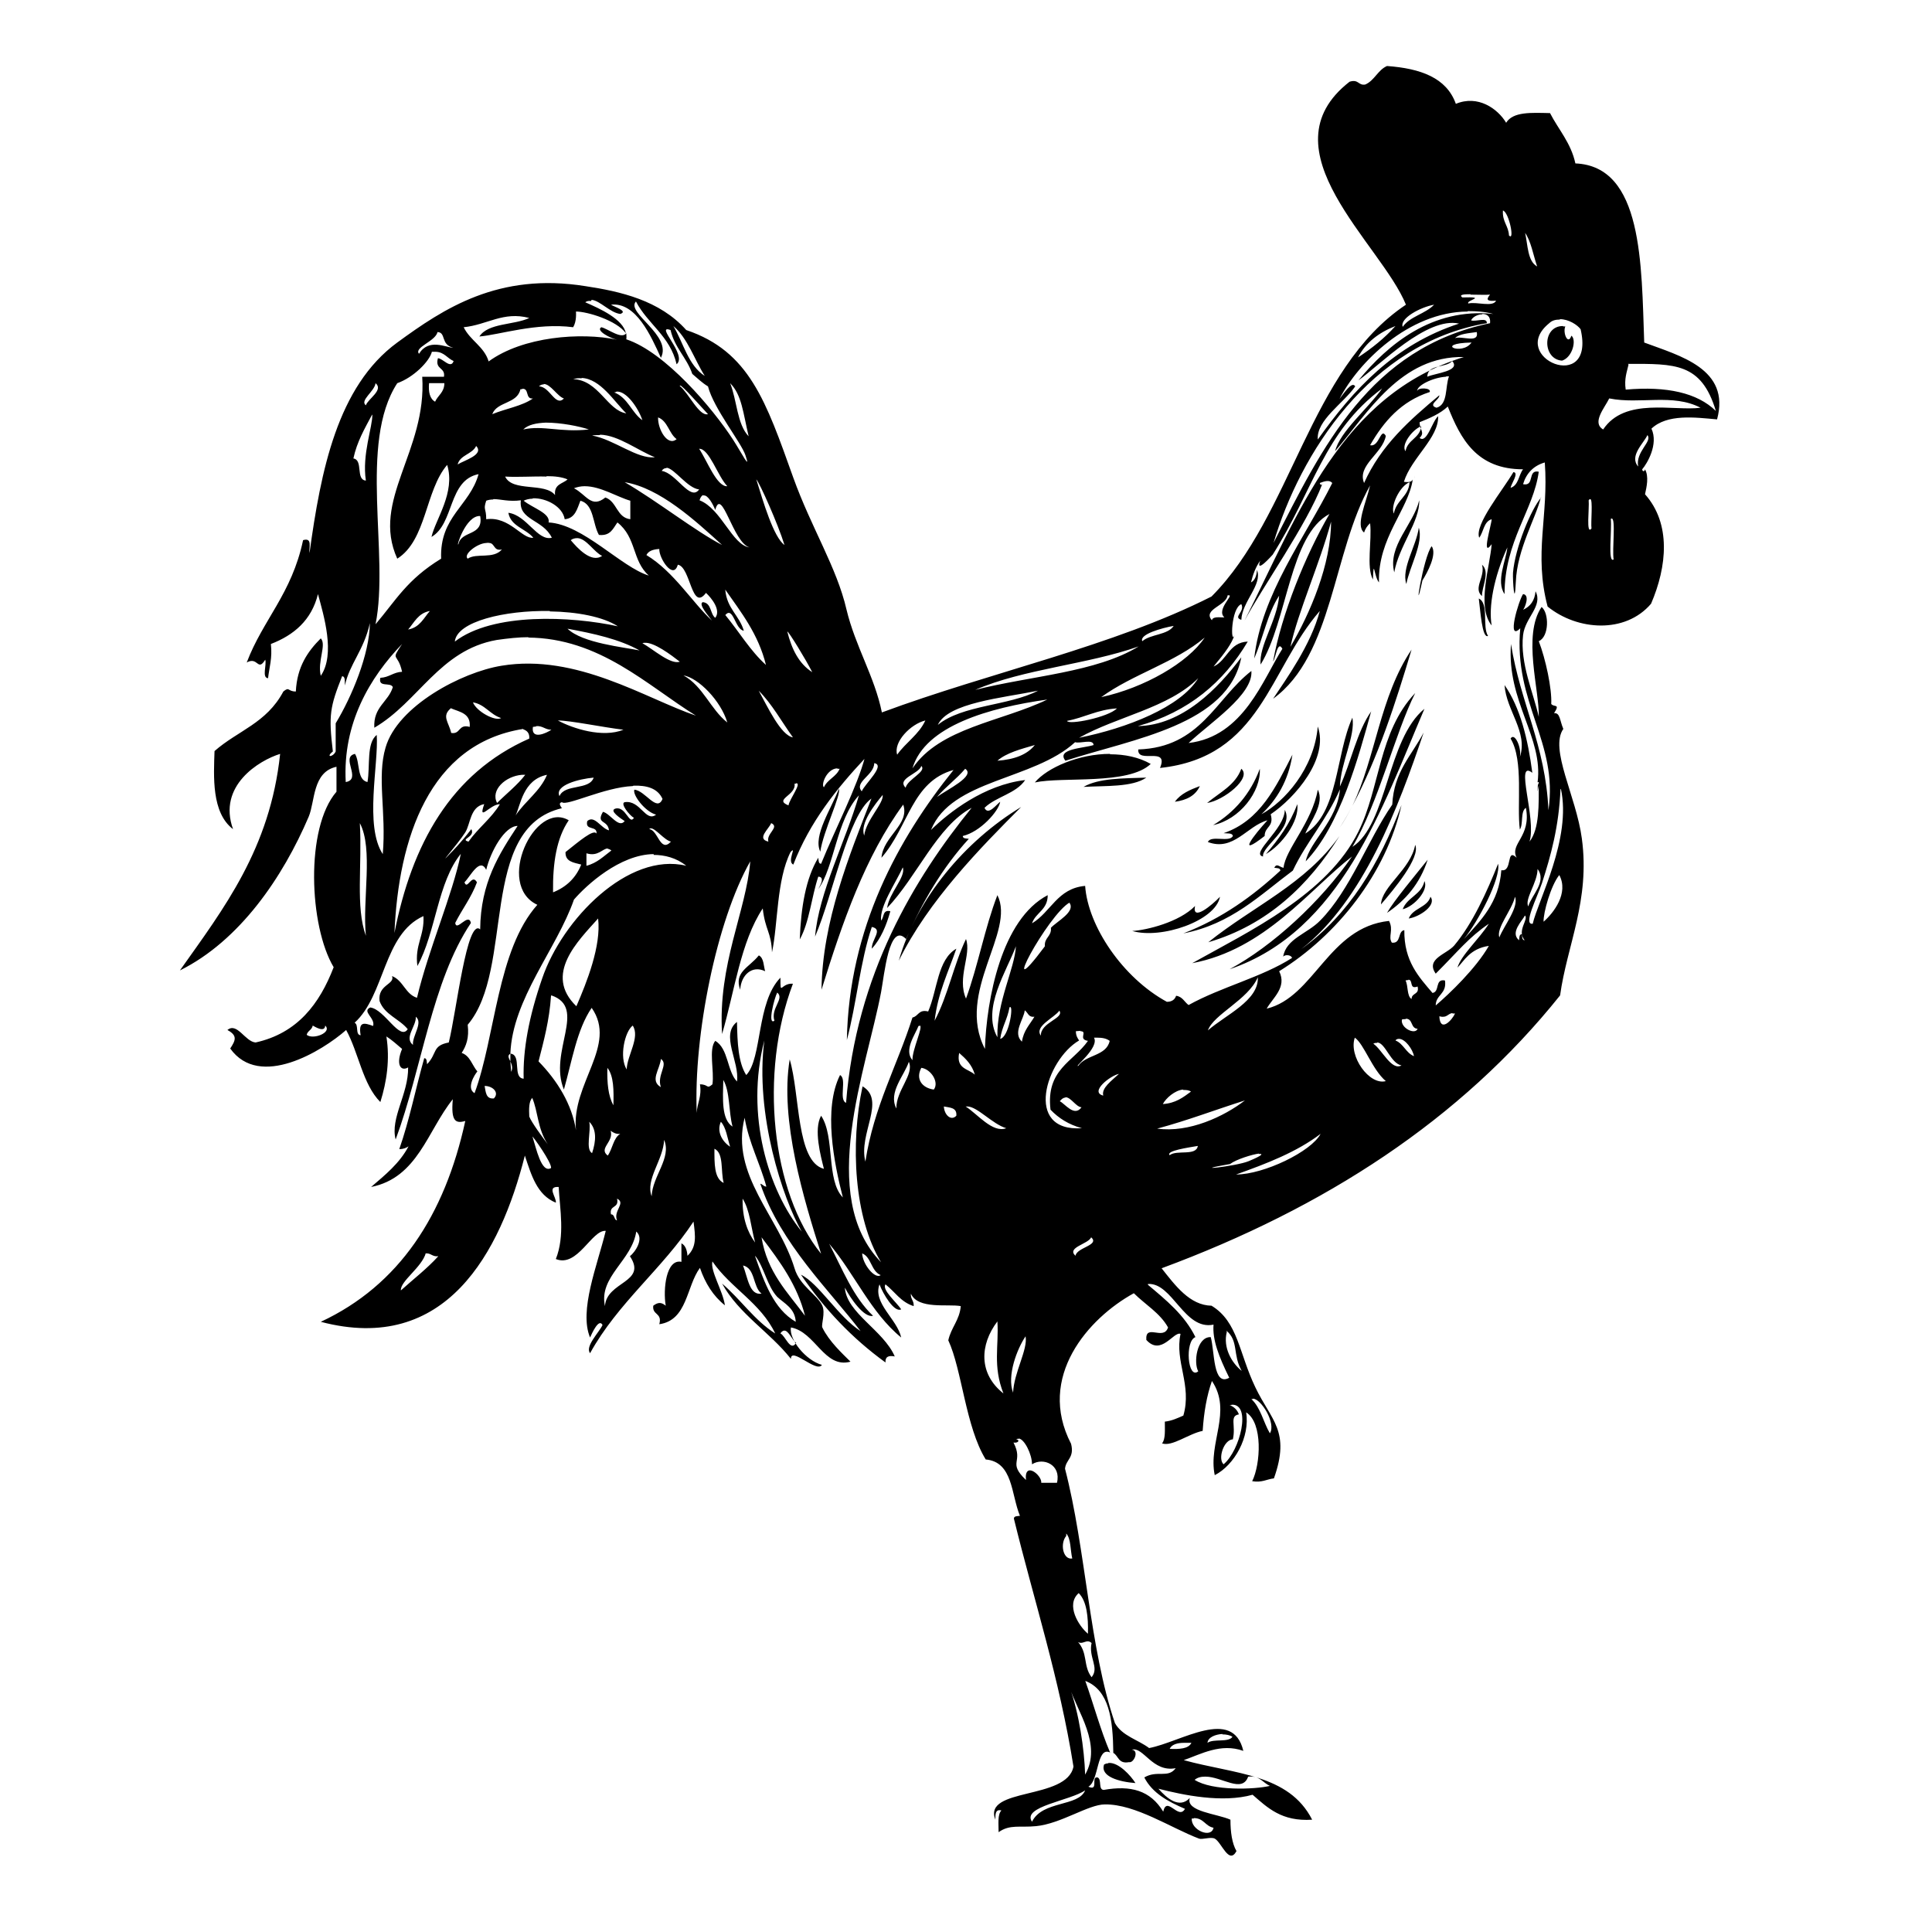 <?xml version="1.0" encoding="UTF-8" standalone="no"?>
<!-- Created with Inkscape (http://www.inkscape.org/) -->
<svg xmlns:dc="http://purl.org/dc/elements/1.1/" xmlns:cc="http://creativecommons.org/ns#" xmlns:rdf="http://www.w3.org/1999/02/22-rdf-syntax-ns#" xmlns:svg="http://www.w3.org/2000/svg" xmlns="http://www.w3.org/2000/svg" version="1.1" width="100%" height="100%" viewBox="0 0 48 48" id="Layer_1" xml:space="preserve" style="overflow:visible">
<defs id="defs65" />
<path d="m 34.46,1.64 c -0.23,0.10 -0.31,0.36 -0.54,0.46 -0.18,0.03 -0.16,-0.14 -0.39,-0.07 -2.17,1.69 0.79,4.03 1.40,5.54 -2.41,1.61 -2.82,5.23 -4.83,7.25 -2.45,1.24 -5.50,1.88 -8.19,2.88 C 21.73,16.81 21.25,16.06 21.03,15.14 20.79,14.10 20.16,13.12 19.71,11.87 19.03,9.97 18.62,8.73 17.05,8.20 16.39,7.46 15.41,7.24 14.55,7.11 12.38,6.76 11.02,7.67 9.87,8.51 8.38,9.60 7.97,11.70 7.69,13.74 7.67,13.60 7.77,13.35 7.53,13.42 c -0.28,1.33 -1.00,1.98 -1.40,3.04 0.28,-0.16 0.27,0.24 0.46,-0.07 0.04,0.13 -0.09,0.45 0.07,0.46 0.03,-0.27 0.11,-0.50 0.07,-0.85 0.57,-0.22 1.01,-0.59 1.17,-1.24 0.14,0.52 0.44,1.49 0.07,2.03 -0.09,-0.36 0.15,-0.77 0,-0.93 -0.32,0.32 -0.59,0.70 -0.62,1.32 -0.21,0.00 -0.15,-0.13 -0.31,0 -0.42,0.79 -1.13,0.97 -1.71,1.48 -0.02,0.62 -0.08,1.53 0.46,1.94 -0.39,-1.08 0.65,-1.71 1.17,-1.87 -0.25,2.36 -1.40,3.84 -2.49,5.38 1.49,-0.74 2.56,-2.32 3.20,-3.82 0.16,-0.38 0.09,-1.11 0.69,-1.24 l 0,0.62 c -0.78,0.90 -0.68,3.34 -0.07,4.36 -0.35,0.91 -0.90,1.64 -1.94,1.87 -0.26,-0.02 -0.46,-0.51 -0.70,-0.31 0.26,0.14 0.20,0.26 0.07,0.46 0.73,1.02 2.29,0.06 2.88,-0.46 0.31,0.56 0.41,1.35 0.85,1.79 0.16,-0.51 0.24,-1.06 0.15,-1.63 0.14,0.09 0.26,0.20 0.39,0.31 -0.16,0.38 -0.04,0.57 0.15,0.46 0.01,0.66 -0.45,1.26 -0.31,1.79 0.65,-1.75 0.90,-3.93 1.87,-5.38 -0.06,-0.27 -0.36,0.23 -0.39,0 0.17,-0.34 0.40,-0.63 0.54,-1.01 -0.13,-0.23 -0.24,0.21 -0.31,0 0.15,-0.15 0.38,-0.63 0.54,-0.31 0.11,-0.46 0.46,-1.09 0.78,-1.09 -0.46,0.70 -0.92,1.41 -0.93,2.57 -0.33,-0.30 -0.59,2.05 -0.78,2.81 -0.42,0.08 -0.28,0.27 -0.54,0.54 -0.01,-0.06 -0.00,-0.15 -0.07,-0.15 -0.21,0.74 -0.37,1.55 -0.62,2.26 0.10,0.00 0.17,-0.03 0.23,-0.07 -0.22,0.42 -0.58,0.71 -0.93,1.01 1.16,-0.23 1.40,-1.40 2.03,-2.18 -0.05,0.55 0.07,0.61 0.31,0.54 -0.51,2.34 -1.64,4.08 -3.59,4.99 3.11,0.82 4.46,-1.72 5.07,-4.13 0.16,0.48 0.30,0.98 0.77,1.17 0.02,-0.13 -0.24,-0.41 0.07,-0.39 0.03,0.55 0.16,1.21 -0.07,1.79 0.54,0.22 0.89,-0.73 1.24,-0.70 -0.21,0.86 -0.67,1.98 -0.39,2.65 0.05,-0.11 0.22,-0.49 0.31,-0.31 -0.09,0.19 -0.44,0.53 -0.31,0.70 0.69,-1.25 1.80,-2.10 2.57,-3.27 0.05,0.37 0.08,0.63 -0.15,0.85 -0.01,-0.14 -0.05,-0.26 -0.15,-0.31 l 0,0.46 c -0.38,-0.08 -0.46,0.68 -0.39,1.09 -0.11,-0.09 -0.19,-0.09 -0.31,0 -0.03,0.24 0.23,0.17 0.15,0.46 0.70,-0.10 0.67,-0.94 1.01,-1.40 0.13,0.38 0.33,0.70 0.62,0.93 -0.05,-0.36 -0.37,-0.86 -0.31,-1.09 0.45,0.66 1.20,1.03 1.56,1.79 -0.52,-0.33 -0.86,-0.85 -1.32,-1.24 0.42,0.76 1.18,1.20 1.71,1.87 -0.00,-0.31 0.64,0.36 0.77,0.15 -0.40,-0.11 -0.82,-0.63 -0.77,-0.93 0.61,0.11 0.83,1.03 1.48,0.85 -0.20,-0.20 -0.53,-0.50 -0.70,-0.85 -0.03,-0.07 0.08,-0.36 0,-0.54 -0.12,-0.27 -0.56,-0.49 -0.69,-0.93 -0.39,-1.28 -1.60,-2.32 -1.24,-3.74 0.11,0.64 0.38,1.12 0.54,1.71 -0.07,2.08e-4 -0.09,-0.06 -0.15,-0.07 0.50,1.49 1.74,2.67 2.49,3.66 -0.55,-0.35 -1.04,-1.19 -1.48,-1.40 0.58,0.85 1.27,1.58 2.10,2.18 -0.01,-0.14 0.07,-0.18 0.23,-0.15 -0.28,-0.65 -1.20,-1.08 -1.24,-1.71 0.14,0.27 0.48,0.76 0.70,0.70 -0.49,-0.46 -0.76,-1.16 -1.09,-1.79 0.63,0.74 1.03,1.71 1.79,2.33 -0.10,-0.46 -0.71,-0.85 -0.54,-1.32 0.09,0.24 0.37,0.71 0.54,0.62 -0.11,-0.17 -0.49,-0.49 -0.39,-0.62 0.23,0.18 0.38,0.44 0.70,0.54 0.01,-0.14 -0.08,-0.17 -0.07,-0.31 0.18,0.40 0.92,0.25 1.24,0.31 -0.03,0.35 -0.24,0.53 -0.31,0.85 0.34,0.73 0.43,2.15 0.93,2.96 0.68,0.06 0.63,0.87 0.85,1.40 -0.06,0.01 -0.15,0.00 -0.15,0.07 0.50,2.04 1.13,3.96 1.48,6.16 -0.16,0.84 -2.26,0.51 -1.94,1.32 0.00,-0.12 -0.01,-0.27 0.15,-0.23 -0.10,0.10 -0.07,0.33 -0.07,0.54 0.28,-0.20 0.53,-0.11 0.93,-0.15 0.62,-0.06 1.30,-0.54 1.71,-0.54 0.76,-0.01 1.65,0.59 2.34,0.85 0.08,0.03 0.29,-0.05 0.39,0 0.17,0.09 0.35,0.66 0.54,0.31 -0.11,-0.19 -0.15,-0.47 -0.15,-0.78 -0.33,-0.15 -1.12,-0.20 -1.01,-0.54 -0.26,0.28 -0.58,-0.00 -0.78,-0.23 0.62,0.16 1.59,0.36 2.34,0.15 0.37,0.32 0.72,0.67 1.48,0.62 -0.58,-1.14 -1.92,-1.13 -3.19,-1.48 0.43,-0.15 0.92,-0.43 1.48,-0.23 -0.26,-1.10 -1.55,-0.22 -2.34,-0.07 -0.28,-0.21 -0.67,-0.30 -0.85,-0.62 -0.64,-1.88 -0.72,-4.32 -1.24,-6.32 0.02,-0.23 0.24,-0.27 0.15,-0.62 -0.86,-1.66 0.43,-3.12 1.56,-3.74 0.28,0.28 0.65,0.49 0.85,0.85 -0.11,0.34 -0.57,-0.11 -0.54,0.31 0.37,0.41 0.68,-0.22 0.85,-0.15 -0.15,0.69 0.29,1.27 0.07,2.03 -0.14,0.06 -0.28,0.13 -0.46,0.15 -8.33e-4,0.20 0.02,0.44 -0.07,0.54 0.25,0.09 0.66,-0.24 1.01,-0.31 0.03,-0.46 0.10,-0.87 0.23,-1.24 0.51,0.76 -0.10,1.54 0.07,2.34 0.49,-0.25 0.88,-0.95 0.78,-1.56 0.42,0.26 0.36,1.29 0.15,1.71 0.25,0.04 0.36,-0.05 0.54,-0.07 0.42,-1.18 -0.07,-1.44 -0.46,-2.26 -0.41,-0.85 -0.43,-1.63 -1.09,-2.03 -0.54,-0.01 -0.90,-0.50 -1.24,-0.93 4.05,-1.50 7.43,-3.69 9.90,-6.78 0.17,-1.24 0.75,-2.36 0.54,-3.90 -0.14,-1.05 -0.81,-2.22 -0.46,-2.72 -0.09,-0.21 -0.08,-0.41 -0.23,-0.39 0.16,-0.25 -0.00,-0.14 -0.07,-0.23 0.02,-0.38 -0.14,-1.12 -0.31,-1.56 0.26,-0.11 0.26,-0.70 0.07,-0.85 -0.48,0.71 -0.05,2.07 -0.07,2.73 -0.13,-0.59 -0.47,-1.33 -0.39,-2.03 0.05,-0.44 0.50,-0.72 0.31,-1.09 -0.02,0.23 -0.13,0.38 -0.31,0.46 0.04,-0.04 0.18,-0.37 0,-0.39 -0.11,0.16 -0.42,1.20 -0.07,0.85 -0.17,1.86 0.95,2.83 0.70,4.52 -0.07,-1.61 -0.70,-2.67 -0.93,-4.13 -0.11,1.43 0.81,2.32 0.66,3.44 0.00,-0.00 0.01,-0.01 0.03,-0.01 -0.00,0.56 0.02,1.16 -0.23,1.48 0.18,-0.57 -0.38,-2.06 0.07,-1.71 -0.11,-0.84 -0.30,-1.62 -0.69,-2.18 0.04,0.63 0.59,1.17 0.38,1.79 0.05,-0.23 -0.13,-0.63 -0.23,-0.46 0.33,0.54 0.15,1.66 0.23,2.26 0.09,-0.13 0.01,-0.45 0.15,-0.54 0.14,0.72 -0.41,0.89 -0.23,1.24 -0.27,-0.26 -0.09,0.36 -0.38,0.31 -0.06,0.81 -0.51,1.25 -0.93,1.71 0.36,-0.44 0.92,-1.51 0.85,-1.87 -0.28,0.70 -0.63,1.48 -1.09,2.03 -0.19,0.22 -0.72,0.33 -0.46,0.70 0.56,-0.56 0.82,-0.90 1.32,-1.24 -0.24,0.38 -0.69,0.78 -0.78,1.09 0.17,-0.17 0.31,-0.47 0.78,-0.54 -0.32,0.56 -0.98,1.19 -1.32,1.48 0.00,-0.27 0.28,-0.28 0.23,-0.62 -0.26,-0.05 -0.12,0.28 -0.31,0.31 -0.34,-0.40 -0.71,-0.79 -0.70,-1.56 -0.17,0.02 -0.07,0.34 -0.31,0.31 -0.10,-0.15 0.05,-0.31 -0.07,-0.54 -1.51,0.16 -1.85,1.89 -3.04,2.18 0.15,-0.27 0.51,-0.53 0.31,-0.93 1.44,-0.89 2.66,-2.43 3.04,-4.13 -0.55,1.47 -1.31,2.73 -2.49,3.58 1.54,-1.20 2.41,-3.51 3.04,-5.38 -0.29,0.56 -0.74,0.97 -0.78,1.79 -0.62,0.90 -1.04,2.12 -1.79,2.88 -0.32,0.33 -0.85,0.45 -0.92,0.90 0.04,-0.06 0.20,-0.05 0.22,0.03 -0.75,0.48 -1.76,0.72 -2.57,1.17 -0.10,-0.07 -0.15,-0.21 -0.31,-0.23 -0.03,0.09 -0.10,0.15 -0.23,0.15 -1.10,-0.60 -1.96,-1.88 -2.03,-2.88 -0.69,0.06 -0.85,0.65 -1.32,0.93 0.09,-0.27 0.39,-0.33 0.39,-0.70 -1.15,0.60 -1.52,2.59 -1.56,3.82 -0.73,-1.41 0.77,-2.91 0.31,-3.82 -0.31,0.80 -0.48,1.75 -0.78,2.57 -0.23,-0.52 0.14,-1.09 0,-1.48 -0.30,0.62 -0.45,1.41 -0.78,2.03 0.08,-0.69 0.34,-1.21 0.54,-1.79 -0.47,0.27 -0.47,1.03 -0.70,1.56 -0.24,-0.06 -0.24,0.12 -0.39,0.15 -0.38,1.20 -0.96,2.21 -1.17,3.58 -0.18,-0.69 0.52,-1.52 -0.07,-1.87 -0.31,1.43 -0.21,3.28 0.46,4.37 -1.60,-1.64 -0.36,-4.81 0,-6.71 0.08,-0.42 0.20,-1.76 0.62,-1.32 0.41,-0.93 0.91,-1.78 1.56,-2.49 -0.06,-0.01 -0.15,-0.00 -0.15,-0.07 0.43,-0.10 0.89,-0.61 0.93,-0.85 -0.08,0.05 -0.30,0.36 -0.39,0.15 0.29,-0.28 0.78,-0.35 1.01,-0.69 -1.02,0.12 -1.89,0.80 -2.34,1.24 0.51,-1.26 2.54,-1.23 3.58,-2.18 0.13,0.04 0.45,-0.09 0.46,0.07 -0.23,0.08 -0.94,0.09 -0.70,0.39 1.70,-0.55 4.05,-0.89 4.37,-2.57 -0.58,0.78 -1.47,1.69 -2.57,1.71 1.26,-0.35 2.13,-1.09 2.73,-2.10 -0.47,0.02 -0.51,0.47 -0.85,0.62 0.30,-0.36 0.45,-0.57 0.52,-0.78 -0.10,0.26 -0.09,-0.67 0.17,-0.77 0.10,0.19 -0.22,0.32 0,0.39 0.02,-0.46 0.53,-0.87 0.39,-1.24 -0.01,0.14 -0.05,0.26 -0.15,0.31 0.05,-0.20 0.12,-0.39 0.23,-0.54 -0.13,0.35 0.30,-0.14 0.31,-0.15 1.02,-1.61 1.26,-3.04 2.72,-4.13 -0.35,0.50 -1.05,1.07 -1.17,1.56 0.82,-0.96 1.63,-2.37 3.20,-2.34 -3.05,0.94 -4.11,3.89 -5.45,6.55 0.45,-0.84 1.55,-2.39 1.93,-3.39 -0.01,0.02 -0.05,0.03 -0.06,-0.03 0.13,-0.05 0.24,-0.08 0.31,0 -0.68,1.36 -1.76,2.76 -1.94,4.36 0.22,-0.50 0.33,-1.12 0.62,-1.56 -0.05,0.62 -0.51,1.25 -0.46,1.71 0.67,-1.09 0.72,-3.22 1.71,-3.74 -0.60,1.03 -1.19,2.49 -1.40,3.66 0.06,-0.06 0.11,-0.54 0.23,-0.31 -0.48,0.75 -0.96,2.18 -2.33,2.34 0.53,-0.50 1.61,-1.20 1.56,-1.79 -0.89,0.69 -1.26,1.90 -2.81,1.95 -0.03,0.37 0.77,-0.09 0.54,0.46 2.52,-0.27 2.70,-2.44 3.97,-3.90 -0.22,0.84 -0.84,1.70 -1.16,2.18 1.49,-1.08 1.48,-3.65 2.41,-5.30 -0.10,0.43 -0.37,1.00 -0.15,1.17 0.03,-0.09 0.08,-0.17 0.15,-0.23 0.05,0.44 -0.10,1.08 0.07,1.40 0.02,-0.57 0.03,-0.07 0.15,0.07 -0.03,-1.11 0.73,-1.80 0.84,-2.56 -0.02,0.06 -0.10,0.08 -0.22,0.06 0.18,-0.59 0.87,-1.09 0.85,-1.63 -0.15,0.13 -0.28,0.69 -0.46,0.54 0.14,-0.14 0.00,-0.19 0,-0.39 0.25,-0.10 0.51,-0.21 0.70,-0.39 0.32,0.81 0.72,1.56 1.87,1.56 -0.11,0.14 -0.11,0.40 -0.31,0.46 0.01,-0.09 0.22,-0.38 0.07,-0.39 -0.27,0.46 -0.97,1.30 -0.85,1.63 0.11,-0.14 0.11,-0.40 0.31,-0.46 0.00,0.12 -0.27,0.99 0,0.62 -0.04,0.55 -0.38,1.55 0,2.02 -0.08,-0.46 0.05,-1.19 0.39,-1.94 -0.03,0.32 -0.29,0.84 -0.07,1.16 -0.00,-1.32 0.72,-2.08 0.85,-3.04 -0.29,-0.06 -0.09,0.37 -0.39,0.31 0.08,-0.27 0.26,-0.46 0.54,-0.54 0.10,1.34 -0.28,2.25 0.07,3.58 0.74,0.60 1.93,0.68 2.57,-0.07 0.40,-0.93 0.50,-1.99 -0.15,-2.72 0.04,-0.18 0.10,-0.44 0,-0.62 2.09e-4,0.04 -0.06,0.08 -0.07,0 0.12,-0.14 0.41,-0.62 0.23,-1.01 0.39,-0.37 1.08,-0.28 1.63,-0.23 C 43.00,9.16 41.73,8.84 40.85,8.51 40.78,6.57 40.82,4.13 39.14,4.06 39.03,3.55 38.72,3.22 38.51,2.81 38.05,2.80 37.59,2.77 37.42,3.05 37.21,2.70 36.72,2.35 36.17,2.58 35.94,1.93 35.29,1.70 34.46,1.64 z M 35.14,11.88 c 0.01,-0.02 0.01,-0.05 0.01,-0.09 -0.00,0.03 -0.00,0.06 -0.01,0.09 z m 3.10,7.57 c -0.05,0.03 -0.03,0.14 -0.04,0.22 0.01,-0.07 0.03,-0.14 0.04,-0.22 z M 37.34,5.23 c 0.15,0.04 0.30,0.78 0.15,0.62 -0.01,-0.24 -0.17,-0.34 -0.15,-0.62 z m 0.54,0.54 c 0.16,0.22 0.21,0.56 0.31,0.85 C 37.95,6.49 37.96,6.09 37.89,5.78 z m -1.35,1.55 c 0.17,0.00 0.39,0.01 0.49,0.00 -0.11,0.13 -0.07,0.17 0.15,0.15 -0.08,0.17 -0.48,0.02 -0.69,0.07 -0.07,-0.08 0.50,-0.17 -0.15,-0.15 l -0.00,0 c -0.09,-0.07 0.03,-0.08 0.21,-0.08 z M 14.70,7.45 c 0.21,0.02 0.46,0.32 0.71,0.35 0.21,-0.07 -0.16,-0.18 -0.23,-0.23 0.62,-0.07 0.99,0.77 1.24,1.32 0.29,-0.56 -0.88,-1.12 -0.62,-1.40 0.29,0.56 0.85,0.86 1.01,1.56 0.28,-0.23 -0.56,-1.00 -0.15,-0.85 0.10,0.44 0.40,0.68 0.54,1.09 0.12,0.10 0.24,0.22 0.39,0.31 0.14,0.55 0.83,1.40 0.93,1.71 0.14,0.41 -0.09,-0.05 -0.31,-0.39 -0.50,-0.77 -1.68,-2.17 -2.65,-2.49 l -0.00,0 c 0.01,-0.05 0.00,-0.10 0,-0.15 -0.12,0.16 -0.45,-0.11 -0.62,-0.15 -0.15,0.08 0.23,0.28 0.39,0.31 -0.90,-0.19 -2.34,-0.08 -3.19,0.54 -0.11,-0.37 -0.46,-0.52 -0.62,-0.85 0.59,-0.06 0.98,-0.40 1.63,-0.23 -0.38,0.18 -1.02,0.12 -1.24,0.46 0.50,-0.04 1.41,-0.35 2.33,-0.23 0.09,-0.15 0.07,-0.36 0.07,-0.39 0.28,0.00 1.01,0.22 1.24,0.54 -0.07,-0.35 -0.64,-0.61 -1.01,-0.77 0.04,-0.03 0.09,-0.04 0.14,-0.03 z m 0.86,0.81 c 4.46e-4,0.00 -4.13e-4,0.00 0,0.00 9.73e-4,-0.00 0.00,-0.00 0.00,-0.00 -8.52e-4,-0.00 -0.00,-0.00 -0.00,-0.00 z M 35.63,7.57 C 35.41,7.80 35.03,7.86 34.85,8.12 34.77,7.91 35.29,7.63 35.63,7.57 z m 0.84,0.16 c 0.20,-0.00 0.41,0.01 0.63,0.07 C 35.58,7.64 34.48,8.56 33.75,9.45 34.27,9.08 35.45,7.86 36.25,8.04 c -1.60,0.52 -2.62,1.63 -3.51,2.88 -0.04,-0.48 0.64,-0.90 0.93,-1.32 -0.08,-0.15 -0.30,0.20 -0.39,0.31 0.46,-0.90 1.72,-2.16 3.18,-2.17 z m 0.36,0.07 c 0.11,-4.42e-4 0.21,0.06 0.19,0.23 -2.99,0.62 -4.16,3.06 -5.38,5.46 0.66,-2.22 2.40,-4.97 5.30,-5.46 0.01,-0.16 -0.27,-0.03 -0.39,-0.07 0.03,-0.08 0.16,-0.15 0.27,-0.15 z m 1.93,0.13 c 0.21,0.00 0.43,0.14 0.51,0.25 0.38,1.64 -1.83,0.70 -0.78,-0.15 0.07,-0.07 0.16,-0.09 0.26,-0.09 z m 0.07,0.17 c -0.52,0.00 -0.51,0.83 -0.02,0.86 0.27,-0.09 0.36,-0.53 0.23,-0.62 -0.08,0.25 -0.22,-0.07 -0.15,-0.23 -0.01,-0.00 -0.03,-0.00 -0.05,-0.00 z m -22.10,0.00 c 0.36,0.31 0.52,0.83 0.78,1.24 -0.41,-0.26 -0.53,-0.82 -0.78,-1.24 z m 17.94,0 c -0.27,0.30 -0.58,0.55 -0.93,0.78 0.19,-0.37 0.52,-0.62 0.93,-0.78 z m -23.80,0.15 c 0.22,0.01 0.07,0.31 0.39,0.39 -0.19,-0.01 -0.61,-0.24 -0.85,0.15 -0.13,-0.16 0.41,-0.31 0.46,-0.54 z m 25.82,0 c 0.06,0.29 -0.36,0.09 -0.54,0.15 0.11,-0.11 0.34,-0.12 0.54,-0.15 z M 36.56,8.51 c -0.24,0.34 -0.95,0.02 0,0 z M 10.83,8.74 c 0.21,0.01 0.28,0.16 0.44,0.23 -0.07,0.21 -0.27,-0.07 -0.39,-0.07 -0.08,0.29 0.19,0.22 0.15,0.46 l -0.54,0 c 0.12,1.85 -1.28,3.07 -0.62,4.52 0.73,-0.46 0.69,-1.69 1.24,-2.33 0.21,0.69 -0.29,1.35 -0.39,1.79 0.57,-0.33 0.41,-1.41 1.17,-1.56 -0.22,0.79 -0.97,1.05 -0.93,2.10 -0.85,0.52 -1.12,1.03 -1.63,1.63 C 9.68,13.79 8.90,11.01 9.87,9.52 10.27,9.38 10.67,8.98 10.73,8.74 10.77,8.74 10.80,8.74 10.83,8.74 z m 25.25,0.23 c 0.22,0.25 -0.42,0.30 -0.62,0.39 0.01,-0.32 0.46,-0.21 0.62,-0.39 z m 4.37,0.07 c 1.16,0.00 1.82,-0.03 2.18,1.17 C 42.17,9.76 41.41,9.59 40.39,9.68 40.35,9.41 40.42,9.24 40.46,9.06 z m -4.51,0.31 c 0.02,-0.00 0.04,-5.79e-4 0.06,0 -0.10,0.26 -0.02,0.70 -0.31,0.78 -0.23,-0.07 0.08,-0.20 0.07,-0.31 -0.73,0.61 -1.45,1.24 -1.87,2.18 -0.18,-0.44 0.46,-0.73 0.54,-1.17 -0.13,-0.23 -0.16,0.29 -0.39,0.23 0.34,-0.59 0.77,-1.09 1.48,-1.32 0.05,-0.11 -0.31,-0.12 -0.31,-0.02 -0.02,-0.14 0.39,-0.34 0.71,-0.36 z m -21.49,0.04 c 0.47,0.02 0.81,0.59 1.11,0.88 -0.47,-0.07 -0.69,-0.83 -1.32,-0.85 0.07,-0.02 0.14,-0.03 0.21,-0.02 z M 9.33,9.52 C 9.54,9.69 9.14,9.91 9.09,10.07 8.93,9.95 9.31,9.72 9.33,9.52 z m 1.32,0 0.39,0 c 0.00,0.23 -0.16,0.30 -0.23,0.46 -0.13,-0.07 -0.17,-0.24 -0.15,-0.46 z m 7.49,0 c 0.29,0.29 0.32,0.73 0.46,1.32 -0.29,-0.30 -0.29,-0.90 -0.46,-1.32 z m -4.63,0.02 c 0.17,0.00 0.34,0.31 0.50,0.36 C 13.80,10.12 13.66,9.60 13.39,9.60 13.43,9.56 13.47,9.55 13.51,9.55 z m 3.39,0.04 c 0.04,-0.02 0.52,0.53 0.69,0.71 -0.22,0.06 -0.47,-0.51 -0.70,-0.70 -0.00,-0.00 2.86e-4,-0.01 0.00,-0.01 z m -3.93,0.08 c 0.19,-0.02 0.07,0.26 0.27,0.24 -0.27,0.19 -0.67,0.25 -1.01,0.39 0.12,-0.32 0.62,-0.25 0.70,-0.62 0.01,-0.00 0.02,-0.00 0.04,-0.00 z m 2.34,0.07 c 0.25,-0.03 0.55,0.41 0.65,0.71 -0.27,-0.19 -0.36,-0.56 -0.70,-0.69 0.01,-0.00 0.03,-0.01 0.05,-0.01 z m 24.68,0.17 c 0.75,0.15 1.57,-0.13 2.26,0.23 -0.66,0.09 -1.88,-0.27 -2.42,0.54 -0.29,-0.17 0.04,-0.54 0.15,-0.77 z M 9.25,10.30 C 9.26,10.60 8.99,11.29 9.09,11.94 8.83,11.92 9.03,11.43 8.78,11.39 c 0.09,-0.42 0.28,-0.74 0.46,-1.08 z m 7.10,0.07 c 0.24,0.09 0.27,0.40 0.46,0.54 -0.22,0.19 -0.47,-0.24 -0.46,-0.54 z m -2.79,0.13 c 0.38,-0.00 0.83,0.09 1.07,0.17 -0.71,0.08 -1.13,-0.11 -1.63,0 0.12,-0.12 0.33,-0.16 0.56,-0.17 z m 21.75,0.09 c -0.03,0.30 -0.34,0.33 -0.39,0.62 -0.12,-0.15 0.17,-0.54 0.39,-0.62 z m -20.40,0.21 c 0.45,0.01 0.95,0.40 1.36,0.56 -0.44,0.05 -1.01,-0.44 -1.56,-0.54 0.06,-0.01 0.12,-0.01 0.19,-0.01 z m 26.02,0.01 c 0.13,0.16 -0.30,0.41 -0.23,0.78 -0.23,-0.26 0.14,-0.58 0.23,-0.78 z M 11.83,11.08 c 0.21,0.22 -0.31,0.36 -0.46,0.46 0.06,-0.24 0.36,-0.25 0.46,-0.46 z m 5.54,0.07 c 0.25,-0.01 0.46,0.68 0.70,0.93 -0.26,0.02 -0.50,-0.63 -0.70,-0.93 z m -0.81,0.47 c 0.20,0.02 0.52,0.51 0.81,0.54 -0.22,0.31 -0.57,-0.41 -0.93,-0.46 0.03,-0.05 0.07,-0.07 0.12,-0.07 z m -2.98,0.21 c 0.20,0.00 0.38,0.02 0.52,0.08 -0.11,0.11 -0.34,0.11 -0.31,0.39 -0.25,-0.32 -1.06,-0.07 -1.24,-0.46 0.31,0.02 0.69,-0.01 1.03,-0.00 z m 5.21,0.08 c 0.08,0.08 0.54,1.11 0.70,1.63 -0.27,-0.19 -0.53,-1.08 -0.70,-1.63 z m -3.27,0.07 c 0.87,0.14 1.75,0.95 2.42,1.56 -0.66,-0.34 -1.61,-1.09 -2.42,-1.56 z m 19.50,0 c -0.02,0.36 -0.33,0.44 -0.39,0.78 -0.09,-0.18 0.14,-0.68 0.39,-0.78 z m -20.49,0.10 c 0.39,-0.00 0.81,0.27 1.13,0.36 l 0,0.46 c -0.34,-0.04 -0.33,-0.44 -0.62,-0.54 -0.35,0.28 -0.47,-0.07 -0.78,-0.23 0.08,-0.03 0.17,-0.05 0.26,-0.05 z m 2.95,0.23 c 0.11,-0.02 0.24,0.23 0.29,0.36 0.16,-0.60 0.44,0.81 0.85,0.93 -0.43,-0.06 -0.70,-0.96 -1.24,-1.17 0.02,-0.08 0.06,-0.12 0.09,-0.13 z m 20.81,0.05 c -0.25,0.29 -0.65,1.25 -0.70,1.87 -0.01,0.19 0.04,0.91 0.07,0.23 0.03,-0.82 0.51,-1.61 0.62,-2.10 z m -25.05,0.02 c 0.34,-0.01 0.74,0.21 0.79,0.52 0.26,-0.02 0.31,-0.26 0.39,-0.46 0.34,0.09 0.30,0.57 0.46,0.85 0.29,0.03 0.35,-0.16 0.46,-0.31 0.48,0.38 0.36,0.95 0.78,1.32 -0.69,-0.21 -1.63,-1.27 -2.49,-1.32 0.05,-0.23 -0.40,-0.36 -0.62,-0.54 0.06,-0.03 0.14,-0.05 0.22,-0.05 z m -0.98,0.02 c 0.18,-0.00 0.38,0.07 0.68,0.03 -0.06,0.50 0.55,0.47 0.77,0.93 -0.36,0.09 -0.62,-0.56 -1.08,-0.62 0.06,0.34 0.43,0.39 0.62,0.62 -0.28,0.04 -0.59,-0.54 -1.17,-0.46 -0.00,-0.29 -0.08,-0.22 0,-0.46 0.05,-0.02 0.11,-0.03 0.17,-0.03 z m 27.25,0 c 0.07,0.01 0.01,0.57 0.03,0.73 -0.14,0.18 -0.05,-0.51 -0.07,-0.70 0.01,-0.02 0.03,-0.03 0.04,-0.03 z m -4.25,0.03 c -0.14,0.60 -0.79,1.13 -0.62,1.79 0.11,-0.64 0.64,-1.27 0.62,-1.79 z m -23.33,0.39 c 0.09,0.51 -0.47,0.35 -0.54,0.70 -0.07,0.10 0.18,-0.72 0.54,-0.70 z m 28.11,0.06 c 0.11,0.00 0.01,0.76 0.05,1.02 -0.15,0.10 -0.04,-0.73 -0.07,-1.01 0.01,-0.00 0.01,-0.01 0.02,-0.00 z m -6.97,0.08 c -0.00,1.06 -0.52,2.28 -1.01,3.11 0.19,-0.87 0.73,-2.07 1.01,-3.11 z m 2.18,0.15 c -0.06,0.45 -0.44,1.01 -0.31,1.40 0.08,-0.43 0.43,-1.02 0.31,-1.40 z m -20.90,0.26 c 0.22,0.01 0.42,0.36 0.61,0.44 -0.27,0.19 -0.62,-0.20 -0.78,-0.39 0.05,-0.04 0.11,-0.05 0.16,-0.05 z m -2.19,0.12 c 0.14,0.01 0.10,0.21 0.31,0.16 -0.21,0.25 -0.63,0.08 -0.85,0.23 -0.12,-0.10 0.23,-0.38 0.46,-0.39 0.03,-0.00 0.05,-0.01 0.07,-0.00 z m 23.41,0.08 c -0.21,0.26 -0.47,1.95 -0.23,0.85 0.12,-0.19 0.37,-0.65 0.23,-0.85 z m -19.19,0.07 c -0.01,0.23 0.35,0.78 0.46,0.39 0.32,0.05 0.34,1.18 0.70,0.70 0.14,0.13 0.38,0.43 0.23,0.62 -0.13,-0.10 -0.09,-0.37 -0.31,-0.39 -0.12,0.05 0.15,0.35 0.23,0.46 -0.49,-0.45 -0.94,-1.21 -1.63,-1.63 0.05,-0.10 0.16,-0.14 0.31,-0.15 z m 20.44,0.39 c 0.09,0.30 -0.23,0.58 0,0.78 -0.01,-0.22 0.21,-0.60 0,-0.78 z m -18.80,0.62 c 0.39,0.56 0.82,1.10 1.01,1.87 -0.39,-0.35 -0.67,-0.83 -1.01,-1.24 0.20,-0.23 0.24,0.36 0.46,0.39 -0.11,-0.38 -0.42,-0.55 -0.46,-1.01 z m 12.51,0.14 c 0.13,-0.01 -0.32,0.36 -0.11,0.55 -0.12,0.00 -0.29,-0.03 -0.31,0.07 -0.24,-0.27 0.36,-0.36 0.39,-0.62 0.01,-0.00 0.02,-0.00 0.03,-0.00 z m 6.21,0.08 c 0.04,0.29 0.08,1.00 0.23,0.93 -0.15,-0.23 0.03,-0.81 -0.23,-0.93 z m -26.06,0.31 c -0.15,0.17 -0.25,0.41 -0.54,0.46 0.15,-0.17 0.25,-0.41 0.54,-0.46 z m 2.98,0.01 c 0.67,0.01 1.32,0.13 1.69,0.37 -1.15,-0.25 -3.10,-0.35 -4.05,0.38 0.05,-0.50 1.24,-0.78 2.36,-0.76 z m -4.47,0.29 c -0.01,0.78 -0.45,1.83 -0.85,2.49 l 0,0.70 c -0.07,0.15 -0.26,0.15 -0.07,0 -0.11,-0.91 -0.07,-1.11 0.23,-1.87 0.09,0.01 0.06,0.14 0.07,0.23 0.11,-0.53 0.47,-0.87 0.62,-1.55 z m 19.97,0.07 c -0.15,0.23 -0.57,0.20 -0.78,0.38 -0.08,-0.17 0.49,-0.33 0.78,-0.38 z m -15.06,0.07 c 0.65,0.12 1.29,0.26 1.79,0.54 l 0,0.00 c -0.38,-0.08 -1.42,-0.18 -1.79,-0.54 z m 5.46,0.07 c 0.03,-0.01 0.47,0.71 0.62,1.01 l 0,0.00 c -0.33,-0.21 -0.51,-0.57 -0.62,-1.01 2.21e-4,-0.00 -0.00,-0.00 0,-0.00 z m 10.37,0.15 c -0.41,0.62 -1.50,1.25 -2.57,1.48 0.78,-0.57 1.84,-0.86 2.57,-1.48 z m -16.82,0.00 c 1.79,0.01 2.97,1.19 4.18,1.94 -1.24,-0.42 -2.96,-1.55 -4.83,-1.24 -0.99,0.16 -2.58,1.00 -2.88,2.03 -0.22,0.74 0.02,1.60 -0.07,2.65 -0.46,-0.70 -0.10,-2.24 -0.15,-2.96 -0.26,0.20 -0.16,0.77 -0.23,1.17 -0.27,-0.06 -0.18,-0.49 -0.31,-0.70 -0.37,0.08 0.18,0.63 -0.23,0.70 -0.08,-1.46 0.60,-2.60 1.40,-3.43 -0.30,0.45 -0.11,0.19 0,0.69 -0.22,0.01 -0.32,0.14 -0.54,0.15 -0.06,0.25 0.25,0.10 0.31,0.23 -0.11,0.37 -0.49,0.49 -0.46,1.01 1.10,-0.64 1.62,-1.93 3.04,-2.18 0.28,-0.04 0.55,-0.07 0.81,-0.07 z m 2.90,0.13 c 0.24,-0.02 0.66,0.30 0.88,0.47 l 0,0.00 c -0.23,0.08 -0.66,-0.31 -0.93,-0.46 0.01,-0.00 0.03,-0.01 0.04,-0.01 z m 12.28,0.09 c -1.06,0.65 -2.69,0.73 -4.06,1.08 1.19,-0.52 2.79,-0.63 4.06,-1.08 z m 6.78,0.08 c -0.79,1.17 -0.89,2.68 -1.47,3.88 0.64,-1.20 1.08,-2.58 1.47,-3.88 z m -1.47,3.88 c -0.10,0.19 -0.20,0.37 -0.32,0.55 0.12,-0.17 0.22,-0.36 0.32,-0.55 z M 16.98,16.78 c 0.37,0.06 0.93,0.63 1.09,1.17 -0.42,-0.33 -0.60,-0.90 -1.09,-1.17 z m 12.79,0.07 c -0.44,0.72 -1.77,1.24 -2.96,1.48 0.94,-0.53 2.22,-0.74 2.96,-1.48 z m -3.98,0.31 c -0.73,0.38 -1.88,0.35 -2.49,0.85 0.25,-0.55 1.61,-0.67 2.49,-0.85 z m -6.94,0.00 c 0.33,0.33 0.57,0.77 0.85,1.16 -0.30,-0.05 -0.63,-0.76 -0.85,-1.16 z m 16.30,0.07 c -0.90,0.96 -0.86,2.34 -1.40,3.43 -0.77,1.56 -2.70,2.47 -4.13,3.27 1.81,-0.34 2.90,-1.82 3.97,-2.65 -0.77,1.12 -1.98,2.23 -3.04,2.80 2.77,-0.94 3.80,-4.04 4.84,-6.47 -0.93,0.76 -0.92,2.87 -1.79,3.43 0.65,-1.09 1.06,-2.83 1.56,-3.82 z m -9.13,0.15 c -1.14,0.55 -2.67,0.70 -3.35,1.71 0.31,-1.06 1.92,-1.51 3.35,-1.71 z m -14.27,0.07 c 0.30,0.05 0.42,0.30 0.70,0.39 -0.14,0.09 -0.61,-0.16 -0.70,-0.39 z m -0.54,0.15 c 0.21,0.09 0.49,0.12 0.46,0.46 -0.29,-0.08 -0.22,0.19 -0.46,0.15 -0.06,-0.27 -0.25,-0.42 0,-0.62 z m 16.54,0 c -0.21,0.22 -1.21,0.42 -1.24,0.31 0.43,-0.08 0.75,-0.28 1.24,-0.31 z m 6.32,0.07 c -0.36,0.51 -0.50,1.26 -0.78,1.87 0.02,-0.59 0.39,-1.26 0.31,-1.71 -0.42,0.92 -0.34,2.36 -1.17,2.88 0.12,-0.29 0.49,-0.75 0.31,-1.09 -0.14,0.81 -0.81,1.49 -0.85,1.94 -0.09,-0.01 -0.17,-0.13 -0.23,0 0.06,0.01 0.15,0.00 0.15,0.07 -0.68,0.63 -1.45,1.19 -2.41,1.56 1.19,-0.23 1.90,-0.95 2.72,-1.56 0.34,-0.72 0.85,-1.27 1.17,-2.02 -0.06,0.77 -0.76,1.31 -0.85,1.79 0.85,-0.88 1.31,-2.58 1.63,-3.74 z m -20.21,0.23 c 0.31,-0.00 1.12,0.17 1.63,0.23 -0.52,0.21 -1.26,-0.03 -1.63,-0.23 z m 9.13,0 c -0.16,0.35 -0.49,0.55 -0.70,0.85 -0.10,-0.31 0.33,-0.76 0.70,-0.85 z m -9.67,0.14 c 0.17,-0.01 0.22,0.09 0.38,0.09 -0.13,0.09 -0.51,0.26 -0.46,-0.07 0.02,-0.00 0.05,-0.01 0.08,-0.01 z m 19.42,0.01 c -0.09,1.05 -0.83,1.87 -1.40,2.18 0.38,-0.36 0.67,-0.83 0.77,-1.48 -0.41,0.80 -0.80,1.64 -1.71,1.95 0.09,0.01 0.22,-0.01 0.23,0.07 -0.08,0.17 -0.55,-0.03 -0.62,0.15 0.64,0.24 0.97,-0.40 1.48,-0.54 -0.33,0.36 -0.79,0.95 -0.07,0.39 -0.00,-0.24 0.24,-0.22 0.15,-0.54 0.61,-0.41 1.45,-1.39 1.17,-2.18 z m -19.74,0.07 c 0.09,0.03 0.16,0.09 0.15,0.23 -1.95,0.86 -2.92,2.63 -3.35,4.83 0.10,-2.34 0.86,-4.70 3.20,-5.07 z m 12.71,0.39 c -0.19,0.24 -0.51,0.36 -0.93,0.39 0.23,-0.20 0.59,-0.29 0.93,-0.39 z m 1.87,0.22 c -0.77,-8.85e-4 -1.56,0.34 -1.87,0.71 0.70,-0.15 2.32,0.07 2.88,-0.46 -0.30,-0.17 -0.65,-0.24 -1.01,-0.24 z m -6.09,0.08 c -0.19,0.73 -0.74,1.79 -1.09,2.65 -0.07,-0.00 -0.06,-0.09 -0.07,-0.15 -0.31,0.51 -0.43,1.23 -0.46,2.03 0.24,-0.43 0.29,-1.05 0.46,-1.56 0.19,0.01 0.02,0.26 0,0.31 0.40,-0.55 0.45,-1.72 1.01,-2.33 -0.33,1.14 -1.00,2.42 -1.09,3.51 0.45,-1.05 0.82,-3.02 1.40,-3.43 -0.55,1.41 -1.22,3.06 -1.24,4.75 0.52,-1.68 1.09,-3.32 2.03,-4.60 0.17,0.49 -0.50,0.79 -0.54,1.32 0.68,-0.78 0.75,-1.89 1.79,-2.18 -1.37,1.70 -2.60,3.93 -2.65,6.71 0.24,-0.90 0.33,-1.95 0.62,-2.81 0.29,0.06 -0.01,0.31 0,0.54 0.22,-0.24 0.36,-0.57 0.46,-0.93 -0.20,-0.05 -0.15,0.16 -0.23,0.23 -0.04,-0.35 0.36,-0.93 0.54,-1.32 0.08,0.24 -0.34,0.63 -0.39,1.01 0.75,-0.79 1.24,-2.03 2.10,-2.49 -1.42,1.75 -2.87,4.14 -3.12,7.33 -0.19,-0.08 0.03,-0.60 -0.15,-0.69 -0.42,0.84 -0.15,2.18 0.07,3.04 -0.42,-0.43 -0.19,-1.51 -0.54,-2.03 -0.19,0.34 -0.01,1.00 0.07,1.32 -0.69,-0.18 -0.59,-1.84 -0.85,-2.72 -0.25,1.51 0.35,3.48 0.78,4.83 -1.24,-1.53 -1.54,-4.49 -0.70,-6.71 -0.31,-0.02 -0.31,0.33 -0.31,-0.15 -0.60,0.61 -0.45,2.00 -0.85,2.42 -0.20,-0.31 -0.22,-0.81 -0.23,-1.32 -0.42,0.32 0.07,0.99 0,1.48 -0.25,-0.26 -0.21,-0.82 -0.54,-1.01 -0.17,0.21 -0.02,0.75 -0.07,1.08 -0.15,0.13 -0.09,-0.00 -0.31,0 0.05,0.31 -0.07,0.46 -0.08,0.71 -0.08,-1.92 0.49,-4.77 1.33,-6.25 -0.10,1.24 -0.81,2.56 -0.70,4.29 0.31,-1.06 0.46,-2.29 1.01,-3.12 0.06,0.54 0.21,0.58 0.23,1.09 0.15,-0.70 0.11,-1.79 0.46,-2.49 0.17,-0.18 -0.10,0.24 0.07,0.31 0.41,-1.06 1.07,-1.88 1.79,-2.65 z m 0.23,0.15 c 0.29,0.05 -0.23,0.51 -0.31,0.70 -0.20,-0.23 0.31,-0.40 0.31,-0.70 z m 1.17,0.07 c 0.14,0.14 -0.34,0.33 -0.39,0.54 -0.23,-0.23 0.33,-0.34 0.39,-0.54 z m -2.08,0.07 c 0.01,-5.58e-4 0.03,1.29e-4 0.05,0.00 -0.08,0.20 -0.30,0.26 -0.39,0.46 -0.08,-0.06 0.07,-0.46 0.33,-0.47 z m 3.17,0.00 c 0.27,0.18 -0.46,0.52 -0.70,0.70 0.21,-0.25 0.48,-0.44 0.70,-0.70 z m 6.86,0 c -0.15,0.41 -0.54,0.59 -0.85,0.85 0.41,-0.06 1.12,-0.62 0.85,-0.85 l -0.00,0 z m 0.46,0 c -0.23,0.62 -0.63,1.08 -1.16,1.40 0.66,-0.14 1.19,-0.83 1.16,-1.40 z m -18.33,0.15 c 0.02,-0.00 0.05,-9.72e-4 0.08,0 -0.20,0.26 -0.46,0.46 -0.70,0.70 -0.17,-0.32 0.21,-0.67 0.62,-0.70 z m 0.62,0 c -0.17,0.41 -0.54,0.65 -0.78,1.01 0.12,-0.24 0.18,-0.89 0.78,-1.01 z m 1.16,0.07 c -0.11,0.32 -0.72,0.15 -0.85,0.46 -0.13,-0.27 0.49,-0.43 0.85,-0.46 z m 13.73,0 c -0.57,0.02 -1.18,0.01 -1.56,0.23 0.55,-0.03 1.21,0.01 1.56,-0.23 z m -8.70,0.14 c 0.15,-0.01 -0.17,0.40 -0.19,0.55 -0.38,-0.15 0.20,-0.25 0.15,-0.54 0.01,-0.00 0.02,-0.00 0.03,-0.00 z m -4.04,0.06 c 0.32,-0.01 0.60,0.06 0.72,0.33 -0.14,0.34 -0.43,-0.21 -0.70,-0.23 -0.05,0.13 0.27,0.55 0.54,0.62 -0.26,0.20 -0.39,-0.37 -0.78,-0.31 -0.12,0.03 0.12,0.33 0.23,0.39 -0.12,0.19 -0.20,-0.30 -0.46,-0.23 -0.17,0.05 0.14,0.25 0.23,0.31 -0.15,0.19 -0.36,-0.19 -0.54,-0.23 -0.18,0.31 0.12,0.19 0.15,0.46 -0.20,-0.05 -0.36,-0.39 -0.54,-0.23 -0.06,0.25 0.25,0.10 0.23,0.31 -0.07,-0.12 -0.43,0.19 -0.77,0.46 -0.01,0.24 0.20,0.26 0.39,0.31 -0.13,0.33 -0.37,0.56 -0.70,0.69 -0.01,-0.74 0.09,-1.35 0.39,-1.79 -0.85,-0.50 -1.83,1.61 -0.78,2.10 -1.00,1.12 -1.04,3.28 -1.56,4.68 -0.21,-0.12 -0.00,-0.46 0.07,-0.54 -0.13,-0.15 -0.18,-0.39 -0.39,-0.46 0.11,-0.17 0.19,-0.37 0.15,-0.70 1.18,-1.39 0.25,-4.89 2.34,-5.38 -0.04,-0.06 -0.09,-0.13 -0.00,-0.15 l 0.00,0 c 0.11,0.11 1.05,-0.37 1.76,-0.40 z m 14.07,0.01 c -0.24,0.09 -0.48,0.19 -0.62,0.39 0.29,-0.04 0.51,-0.15 0.62,-0.39 z m -8.97,0.07 c -0.18,0.48 -0.65,1.17 -0.46,1.56 0.07,-0.50 0.53,-1.43 0.46,-1.56 z m 17.94,0 c 0.27,1.23 -0.57,2.78 -0.70,3.35 -0.25,0.04 0.11,-0.65 0.23,-1.01 0.22,-0.68 0.42,-1.40 0.46,-2.33 z m -16.85,0.15 c 0.03,0.21 -0.41,0.62 -0.46,1.01 -0.11,-0.30 0.26,-0.77 0.46,-1.01 z m -9.90,0.23 c -0.16,0.46 0.14,0 0.39,0 -0.21,0.35 -0.54,0.59 -0.78,0.93 -0.23,-0.06 0.18,-0.11 0.07,-0.31 -0.27,0.35 -0.47,0.55 -0.54,0.62 -0.32,0.34 0.18,-0.22 0.39,-0.54 0.13,-0.21 0.12,-0.63 0.46,-0.70 z m 20.20,0 c -0.18,0.49 -0.47,0.88 -0.78,1.24 0.39,-0.22 0.84,-0.82 0.78,-1.24 z m -6.86,0.07 c -1.39,0.84 -2.60,2.27 -3.04,3.82 0.73,-1.49 2.05,-2.83 3.04,-3.82 z m 6.55,0.07 c 0.00,0.48 -0.87,1.09 -0.54,1.16 -0.04,-0.25 0.78,-0.71 0.54,-1.16 z M 8.94,20.45 c 0.34,0.64 0.06,1.90 0.15,2.80 -0.26,-0.72 -0.09,-1.74 -0.15,-2.80 z m 10.22,0 c 0.22,0.10 -0.13,0.26 -0.07,0.46 -0.30,-0.07 0.01,-0.31 0.07,-0.46 z m -2.99,0.13 c 0.12,-0.00 0.33,0.29 0.50,0.33 -0.27,0.29 -0.32,-0.29 -0.54,-0.31 0.01,-0.01 0.02,-0.02 0.04,-0.02 z m 17.11,0.19 c -0.85,1.20 -2.14,1.74 -3.26,2.64 1.47,-0.43 2.50,-1.42 3.26,-2.64 z m 1.88,0.22 c -0.11,0.61 -0.83,1.03 -0.85,1.48 0.31,-0.36 0.99,-1.17 0.85,-1.48 z m -20.06,0.10 c 0.02,7.11e-4 0.05,0.01 0.09,0.04 -0.19,0.14 -0.35,0.31 -0.62,0.38 l 0,-0.31 0.00,0.00 c 0.29,0.09 0.40,-0.12 0.53,-0.12 z m -3.65,0.12 c -0.21,1.03 -0.80,2.36 -1.09,3.58 -0.29,-0.09 -0.34,-0.43 -0.62,-0.54 0.08,0.21 -0.36,0.21 -0.31,0.62 0.12,0.34 0.49,0.44 0.70,0.70 -0.20,0.30 -0.57,-0.49 -0.93,-0.54 -0.22,0.10 0.13,0.26 0.07,0.46 -0.22,-0.08 -0.37,-0.12 -0.31,0.23 -0.14,-0.01 -0.04,-0.26 -0.15,-0.31 0.76,-0.69 0.71,-2.20 1.71,-2.65 0.03,0.49 -0.22,0.71 -0.15,1.24 0.46,-0.83 0.50,-2.09 1.09,-2.80 z m 4.79,0.03 c 0.27,-0.00 0.56,0.07 0.81,0.27 -1.44,-0.35 -3.08,1.33 -3.58,2.80 -0.33,0.95 -0.48,1.77 -0.46,2.49 -0.28,-0.02 -0.05,-0.57 -0.31,-0.62 -0.00,0.00 -0.01,0.00 -0.02,0.00 -0.00,0.06 6.14e-4,0.13 0.00,0.19 0.03,0.07 0.07,0.16 0.02,0.26 -0.01,-0.08 -0.01,-0.17 -0.02,-0.26 -0.04,-0.08 -0.08,-0.15 -0.00,-0.19 0.05,-1.36 1.15,-2.60 1.58,-3.83 0.31,-0.36 1.14,-1.12 1.98,-1.13 z m 19.23,0.12 c -0.32,0.40 -0.84,1.02 -1.01,1.32 0.46,-0.31 0.82,-0.73 1.01,-1.32 z m 2.73,0.23 c 0.24,0.32 -0.16,0.66 -0.23,0.93 -0.10,-0.18 0.23,-0.59 0.23,-0.93 z m 0.54,0.15 c 0.24,0.45 -0.14,0.94 -0.39,1.16 -0.01,-0.22 0.18,-0.90 0.39,-1.16 z m -3.35,0.15 c -0.07,0.34 -0.43,0.40 -0.54,0.70 0.29,-0.07 0.65,-0.48 0.54,-0.70 z m 0.15,0.39 c -0.08,0.27 -0.44,0.28 -0.54,0.54 0.27,-0.04 0.70,-0.33 0.54,-0.54 z m 2.10,0 c 0.10,0.26 -0.27,0.71 -0.39,1.01 -0.08,-0.24 0.31,-0.67 0.39,-1.01 z m -7.33,0.00 c -0.19,0.20 -0.70,0.63 -0.62,0.23 -0.39,0.40 -1.20,0.60 -1.56,0.62 0.72,0.21 2.07,-0.25 2.18,-0.85 z m -3.74,0.15 c 0.16,0.22 -0.31,0.46 -0.46,0.62 0.02,0.22 -0.17,0.24 -0.15,0.46 -1.24,1.66 0.08,-0.80 0.62,-1.09 z m 11.31,0.31 c 0.12,0.09 -0.21,0.38 0,0.62 -0.07,-0.00 -0.06,-0.09 -0.07,-0.15 -0.07,0.00 -0.06,0.09 -0.07,0.15 -0.23,-0.19 0.08,-0.48 0.15,-0.62 z m -23.02,0.08 c 0.08,0.68 -0.28,1.58 -0.54,2.18 -0.82,-0.79 0.04,-1.62 0.54,-2.18 z m 10.38,0.69 c -0.03,0.56 -0.48,1.38 -0.46,2.26 -0.40,-0.71 0.24,-1.66 0.46,-2.26 z m -6.39,0.23 c -0.24,0.30 -0.62,0.41 -0.46,0.85 0.02,-0.36 0.29,-0.62 0.62,-0.46 -0.04,-0.13 -0.03,-0.32 -0.15,-0.39 z m 12.40,0.54 c 0.03,0.58 -0.81,0.94 -1.24,1.32 0.14,-0.40 1.00,-0.76 1.24,-1.32 z m 3.74,0.06 c 0.13,8.24e-4 0.01,0.25 0.23,0.17 0.05,0.21 -0.15,0.15 -0.15,0.31 -0.12,-0.07 -0.08,-0.33 -0.15,-0.46 0.03,-0.01 0.05,-0.01 0.07,-0.01 z m -15.68,0.32 c 0.19,0.15 -0.17,0.39 -0.07,0.70 -0.18,0.12 0.00,-0.57 0.07,-0.70 z m -5.61,0.07 c 0.90,0.31 -0.08,1.40 0.31,2.34 0.20,-0.70 0.32,-1.49 0.69,-2.03 0.65,0.93 -0.51,1.88 -0.39,3.04 -0.10,-0.64 -0.46,-1.23 -0.93,-1.71 0.13,-0.51 0.27,-1.02 0.31,-1.63 z m 11.40,0.29 c 0.08,-0.00 -0.04,0.75 -0.25,0.79 0.04,-0.29 0.18,-0.49 0.23,-0.78 0.00,-0.00 0.01,-0.01 0.01,-0.01 z m 0.37,0.09 c 0.07,0.05 0.08,0.17 0.23,0.15 -0.11,0.19 -0.27,0.34 -0.31,0.62 -0.24,-0.22 0.05,-0.56 0.07,-0.78 z m 0.85,0 c 0.13,0.19 -0.47,0.29 -0.46,0.62 -0.17,-0.23 0.33,-0.44 0.46,-0.62 z m 9.77,0.07 c 0.01,-0.00 0.03,-6.51e-4 0.06,0.00 -0.07,0.16 -0.37,0.49 -0.39,0.07 0.19,0.05 0.20,-0.06 0.32,-0.08 z m -25.76,0.08 c 0.19,0.15 -0.09,0.47 -0.07,0.70 -0.23,-0.18 0.09,-0.47 0.07,-0.70 z m 24.60,0.05 c 0.18,-0.00 0.11,0.24 0.29,0.25 -0.06,0.16 -0.43,-0.02 -0.39,-0.23 0.03,-0.01 0.07,-0.01 0.09,-0.01 z m -12.08,0.17 c 0.10,0.01 -0.19,0.60 -0.18,0.86 -0.22,-0.25 0.07,-0.64 0.15,-0.85 0.01,-0.00 0.01,-0.00 0.02,-0.00 z m -15.08,0.00 c 0.04,0.02 0.30,0.19 0.31,0 0.18,0.17 -0.30,0.36 -0.46,0.23 0.02,-0.10 0.13,-0.12 0.15,-0.23 z m 7.95,0 c 0.19,0.29 -0.14,0.74 -0.15,1.09 -0.19,-0.30 -0.05,-0.94 0.15,-1.09 z m 11.12,0.14 c 0.20,0.00 -0.07,0.20 0.19,0.24 -0.36,0.52 -1.05,0.71 -0.93,1.71 0.20,0.21 0.45,0.37 0.78,0.46 -1.46,0.10 -0.89,-1.70 -0.07,-2.18 l 0.00,0 c -0.04,-0.06 -0.08,-0.12 -0.08,-0.23 0.05,-0.00 0.09,-0.01 0.12,-0.01 z m 0.41,0.16 c 0.14,-0.00 0.24,0.02 0.32,0.08 -0.08,0.38 -0.59,0.34 -0.78,0.62 -0.13,0.05 0.53,-0.45 0.39,-0.70 0.02,-0.00 0.04,-0.00 0.06,-0.00 z m 6.41,0.00 c 0.23,0.16 0.43,0.79 0.77,1.08 -0.41,0.11 -0.93,-0.62 -0.77,-1.08 z m 1.10,0.03 c 0.15,0.00 0.34,0.26 0.37,0.43 -0.20,-0.08 -0.26,-0.31 -0.46,-0.39 0.02,-0.03 0.05,-0.04 0.09,-0.04 z m -15.77,0.04 c -0.24,1.82 0.46,3.94 0.93,4.75 -0.83,-1.02 -1.41,-2.90 -0.93,-4.75 z m 15.23,0.05 c 0.20,0.01 0.33,0.52 0.60,0.57 -0.25,0.14 -0.48,-0.39 -0.70,-0.54 0.03,-0.02 0.06,-0.02 0.09,-0.02 z m -10.39,0.26 c 0.16,0.14 0.32,0.29 0.39,0.54 -0.16,-0.15 -0.47,-0.14 -0.39,-0.54 z m -7.41,0.15 c 0.20,0.13 -0.11,0.40 0,0.70 -0.28,-0.16 -0.03,-0.43 0,-0.70 z m 6.16,0.07 c 0.14,0.32 -0.32,0.71 -0.31,1.16 -0.21,-0.40 0.20,-0.82 0.31,-1.16 z m -7.49,0.15 c 0.16,0.20 0.16,0.56 0.15,0.93 -0.13,-0.23 -0.16,-0.56 -0.15,-0.93 z m 7.80,0 c 0.24,0.03 0.45,0.36 0.31,0.54 -0.29,-0.04 -0.46,-0.26 -0.31,-0.54 z m 4.91,0.15 c -0.18,0.17 -0.44,0.35 -0.39,0.54 -0.35,-0.09 0.18,-0.50 0.39,-0.54 z m -9.83,0.15 c 0.17,0.29 0.13,0.79 0.23,1.16 -0.28,-0.18 -0.24,-0.69 -0.23,-1.16 z m -5.93,0.15 c 0.21,0.00 0.37,0.17 0.23,0.31 -0.20,0.02 -0.20,-0.16 -0.23,-0.31 z m 17.36,0.10 c 0.06,-0.00 0.13,0.00 0.19,0.04 -0.19,0.14 -0.38,0.29 -0.70,0.31 0.08,-0.15 0.30,-0.34 0.50,-0.36 z m -2.93,0.18 c 0.14,0.00 0.26,0.24 0.40,0.25 -0.18,0.25 -0.41,-0.09 -0.54,-0.15 0.05,-0.06 0.09,-0.09 0.14,-0.09 z m -13.25,0.01 c 0.15,0.34 0.13,0.77 0.39,1.16 -0.12,-0.16 -0.41,-0.55 -0.46,-0.69 l 0,-0.00 c -0.01,-0.19 -0.01,-0.37 0.07,-0.46 z m 17.71,0.07 c -0.52,0.40 -1.39,0.81 -2.18,0.70 0.75,-0.20 1.45,-0.47 2.18,-0.70 z m -6.89,0.15 c 0.25,0.01 0.62,0.44 0.96,0.54 -0.34,0.13 -0.72,-0.36 -1.01,-0.54 0.01,-0.00 0.03,-0.00 0.04,-0.00 z m -0.59,0.00 c 0.14,0.03 0.33,0.02 0.31,0.23 -0.13,0.14 -0.30,-0.02 -0.31,-0.23 z m -8.81,0.38 c 0.19,0.19 0.17,0.48 0.07,0.78 -0.17,-0.10 -0.02,-0.54 -0.07,-0.78 z m 3.27,0 c 0.13,0.14 0.16,0.40 0.23,0.62 -0.20,-0.13 -0.34,-0.38 -0.23,-0.62 z m -2.73,0.23 c 0.06,0.04 0.12,0.08 0.23,0.07 -0.17,0.10 -0.19,0.37 -0.31,0.54 -0.24,-0.18 0.16,-0.34 0.07,-0.62 z m 17.63,0.07 c -0.23,0.44 -1.41,1.01 -2.10,1.01 0.76,-0.27 1.51,-0.56 2.10,-1.01 z m -19.59,0.06 c 0.01,-0.02 0.50,0.67 0.47,0.79 -0.24,0.14 -0.37,-0.50 -0.46,-0.78 -0.00,-0.00 -0.00,-0.01 -0.00,-0.01 z m 3.28,0.09 c 0.19,0.45 -0.29,0.90 -0.31,1.40 -0.16,-0.42 0.29,-0.90 0.31,-1.40 z m 13.26,0.15 c -0.04,0.26 -0.52,0.09 -0.70,0.23 -0.10,-0.11 0.47,-0.19 0.70,-0.23 z m -12.01,0.07 c 0.24,0.11 0.15,0.56 0.23,0.85 -0.24,-0.11 -0.23,-0.49 -0.23,-0.85 z m 13.52,0.13 c 0.12,-0.01 0.11,0.03 -0.25,0.18 -0.32,0.13 -1.56,0.26 -0.46,0.07 0.16,-0.12 0.56,-0.24 0.72,-0.26 z m -15.94,1.11 c 0.23,0.11 -0.10,0.30 0,0.54 -0.08,-0.01 -0.05,-0.15 -0.15,-0.15 -0.05,-0.24 0.21,-0.14 0.15,-0.39 z m 3.12,0 c 0.18,0.28 0.21,0.72 0.31,1.09 -0.19,-0.26 -0.32,-0.61 -0.31,-1.09 z M 15.80,30.59 c 0.22,0.18 -0.03,0.53 -0.15,0.62 0.44,0.66 -0.58,0.62 -0.62,1.24 -0.16,-0.74 0.68,-1.13 0.78,-1.87 z m 3.12,0.15 c 0.48,0.63 0.89,1.20 1.08,1.95 -0.43,-0.58 -0.94,-1.08 -1.08,-1.95 z m 8.19,0 c 0.22,0.20 -0.36,0.25 -0.39,0.46 -0.23,-0.21 0.32,-0.29 0.39,-0.46 z M 10.58,31.14 c 0.13,-0.01 0.16,0.09 0.31,0.07 -0.28,0.31 -0.62,0.57 -0.93,0.85 -0.02,-0.23 0.52,-0.57 0.62,-0.93 z m 10.84,0 c 0.23,0.09 0.22,0.44 0.46,0.54 -0.14,0.11 -0.45,-0.27 -0.46,-0.54 z m -2.65,0.07 c 0.22,0.29 0.29,0.74 0.54,1.01 0.18,0.17 0.44,0.28 0.46,0.62 -0.55,-0.32 -0.78,-0.98 -1.01,-1.63 z m -0.31,0.23 c 0.31,0.07 0.24,0.53 0.46,0.70 -0.30,0.05 -0.34,-0.39 -0.46,-0.70 z m 10.06,0.46 c 0.61,-0.04 0.90,1.16 1.63,1.01 -0.03,0.38 0.13,0.79 0.39,1.32 -0.41,0.23 -0.36,-0.67 -0.46,-1.01 -0.35,-0.01 -0.43,0.64 -0.31,0.85 -0.26,0.22 -0.34,-0.75 -0.07,-0.85 l 0,-0.00 C 29.43,32.67 28.97,32.30 28.52,31.92 z m -3.74,0.93 c 0.04,0.61 -0.12,1.10 0.15,1.79 -0.62,-0.49 -0.59,-1.21 -0.15,-1.79 z m 5.69,0.23 c 0.31,0.26 0.15,0.60 0.38,1.00 C 30.60,33.86 30.38,33.48 30.48,33.09 z m -10.99,0.00 c 0.11,-0.02 0.21,0.26 0.30,0.30 -0.14,0.24 -0.27,-0.18 -0.39,-0.23 0.02,-0.04 0.05,-0.06 0.08,-0.07 z m 6.00,0.14 c 0.06,0.33 -0.29,0.90 -0.31,1.40 -0.16,-0.42 0.10,-1.09 0.31,-1.40 z m 5.65,1.55 c 0.20,0.00 0.58,0.61 0.42,0.86 -0.16,-0.27 -0.23,-0.64 -0.46,-0.85 0.01,-0.00 0.02,-0.00 0.03,-0.00 z m -0.53,0.15 c 0.50,-0.03 0.21,1.14 -0.20,1.48 -0.15,-0.13 6.24e-4,-0.61 0.23,-0.62 0.08,-0.35 -0.09,-0.58 0.15,-0.62 -0.04,-0.11 -0.12,-0.19 -0.23,-0.23 0.01,-0.00 0.03,-0.00 0.04,-0.00 z m -5.29,0.84 c 0.14,0.01 0.33,0.39 0.33,0.64 0.28,-0.18 0.73,0.01 0.62,0.46 l -0.39,0 c 0.02,-0.19 -0.43,-0.55 -0.38,-0.07 -0.47,-0.45 -0.05,-0.43 -0.31,-0.93 0.13,0.02 0.16,-0.07 0.07,-0.08 0.01,-0.01 0.03,-0.02 0.05,-0.01 z m 1.18,2.36 c 0.12,0.13 0.10,0.41 0.15,0.62 C 26.41,38.76 26.33,38.35 26.49,38.16 z m 0.31,1.48 c 0.20,0.20 0.24,0.59 0.23,1.01 -0.23,-0.19 -0.56,-0.72 -0.23,-1.01 z m -0.04,1.20 c 0.14,0.11 0.23,-0.08 0.36,0.04 -0.08,0.36 0.20,0.61 0,0.85 -0.22,-0.29 -0.08,-0.61 -0.36,-0.90 z m 0.20,0.98 c 0.60,0.23 0.69,0.96 0.70,1.79 0.13,0.07 0.12,0.28 0.39,0.23 0.12,0.03 0.26,-0.29 0.07,-0.31 0.29,-0.08 0.51,0.57 1.09,0.46 -0.19,0.26 -0.46,0.04 -0.78,0.23 0.20,0.39 0.59,0.60 1.01,0.78 -0.16,0.29 -0.45,-0.34 -0.54,0.07 -0.32,-0.53 -0.81,-0.66 -1.48,-0.54 -0.14,-0.01 -0.04,-0.26 -0.15,-0.31 -0.18,-0.03 0.04,0.35 -0.23,0.23 0.27,-0.15 0.20,-1.01 0.54,-0.85 -0.24,-0.56 -0.41,-1.20 -0.62,-1.79 z m -0.39,0.15 c 0.19,0.61 0.82,1.43 0.39,2.18 -0.02,-0.63 -0.15,-1.53 -0.39,-2.18 z m 3.80,1.18 c 0.10,-0.00 0.19,0.02 0.25,0.06 -0.10,0.15 -0.47,0.04 -0.62,0.15 l -0.00,0 c 0.01,-0.14 0.20,-0.21 0.37,-0.22 z m -0.94,0.21 c 0.05,-0.00 0.11,1.29e-4 0.17,0.00 -0.07,0.15 -0.30,0.16 -0.54,0.15 0.05,-0.11 0.19,-0.15 0.36,-0.15 z m -1.90,0.51 c -0.03,0.00 -0.07,0.01 -0.10,0.03 -0.10,0.30 0.38,0.43 0.78,0.46 -0.12,-0.19 -0.42,-0.52 -0.67,-0.50 z m 2.42,0.33 c 0.41,-0.00 0.91,0.42 1.06,0.00 0.29,-0.03 0.36,0.15 0.54,0.23 -0.38,0.09 -1.43,0.13 -1.87,-0.15 0.07,-0.06 0.16,-0.08 0.26,-0.08 z M 26.96,44.48 c -0.16,0.41 -1.06,0.25 -1.32,0.78 -0.26,-0.38 0.95,-0.52 1.32,-0.78 z m 2.70,0.69 c 0.25,-0.00 0.28,0.20 0.49,0.24 -0.06,0.28 -0.57,0.05 -0.54,-0.23 0.01,-0.00 0.03,-0.00 0.05,-0.00 z" />
</svg>
